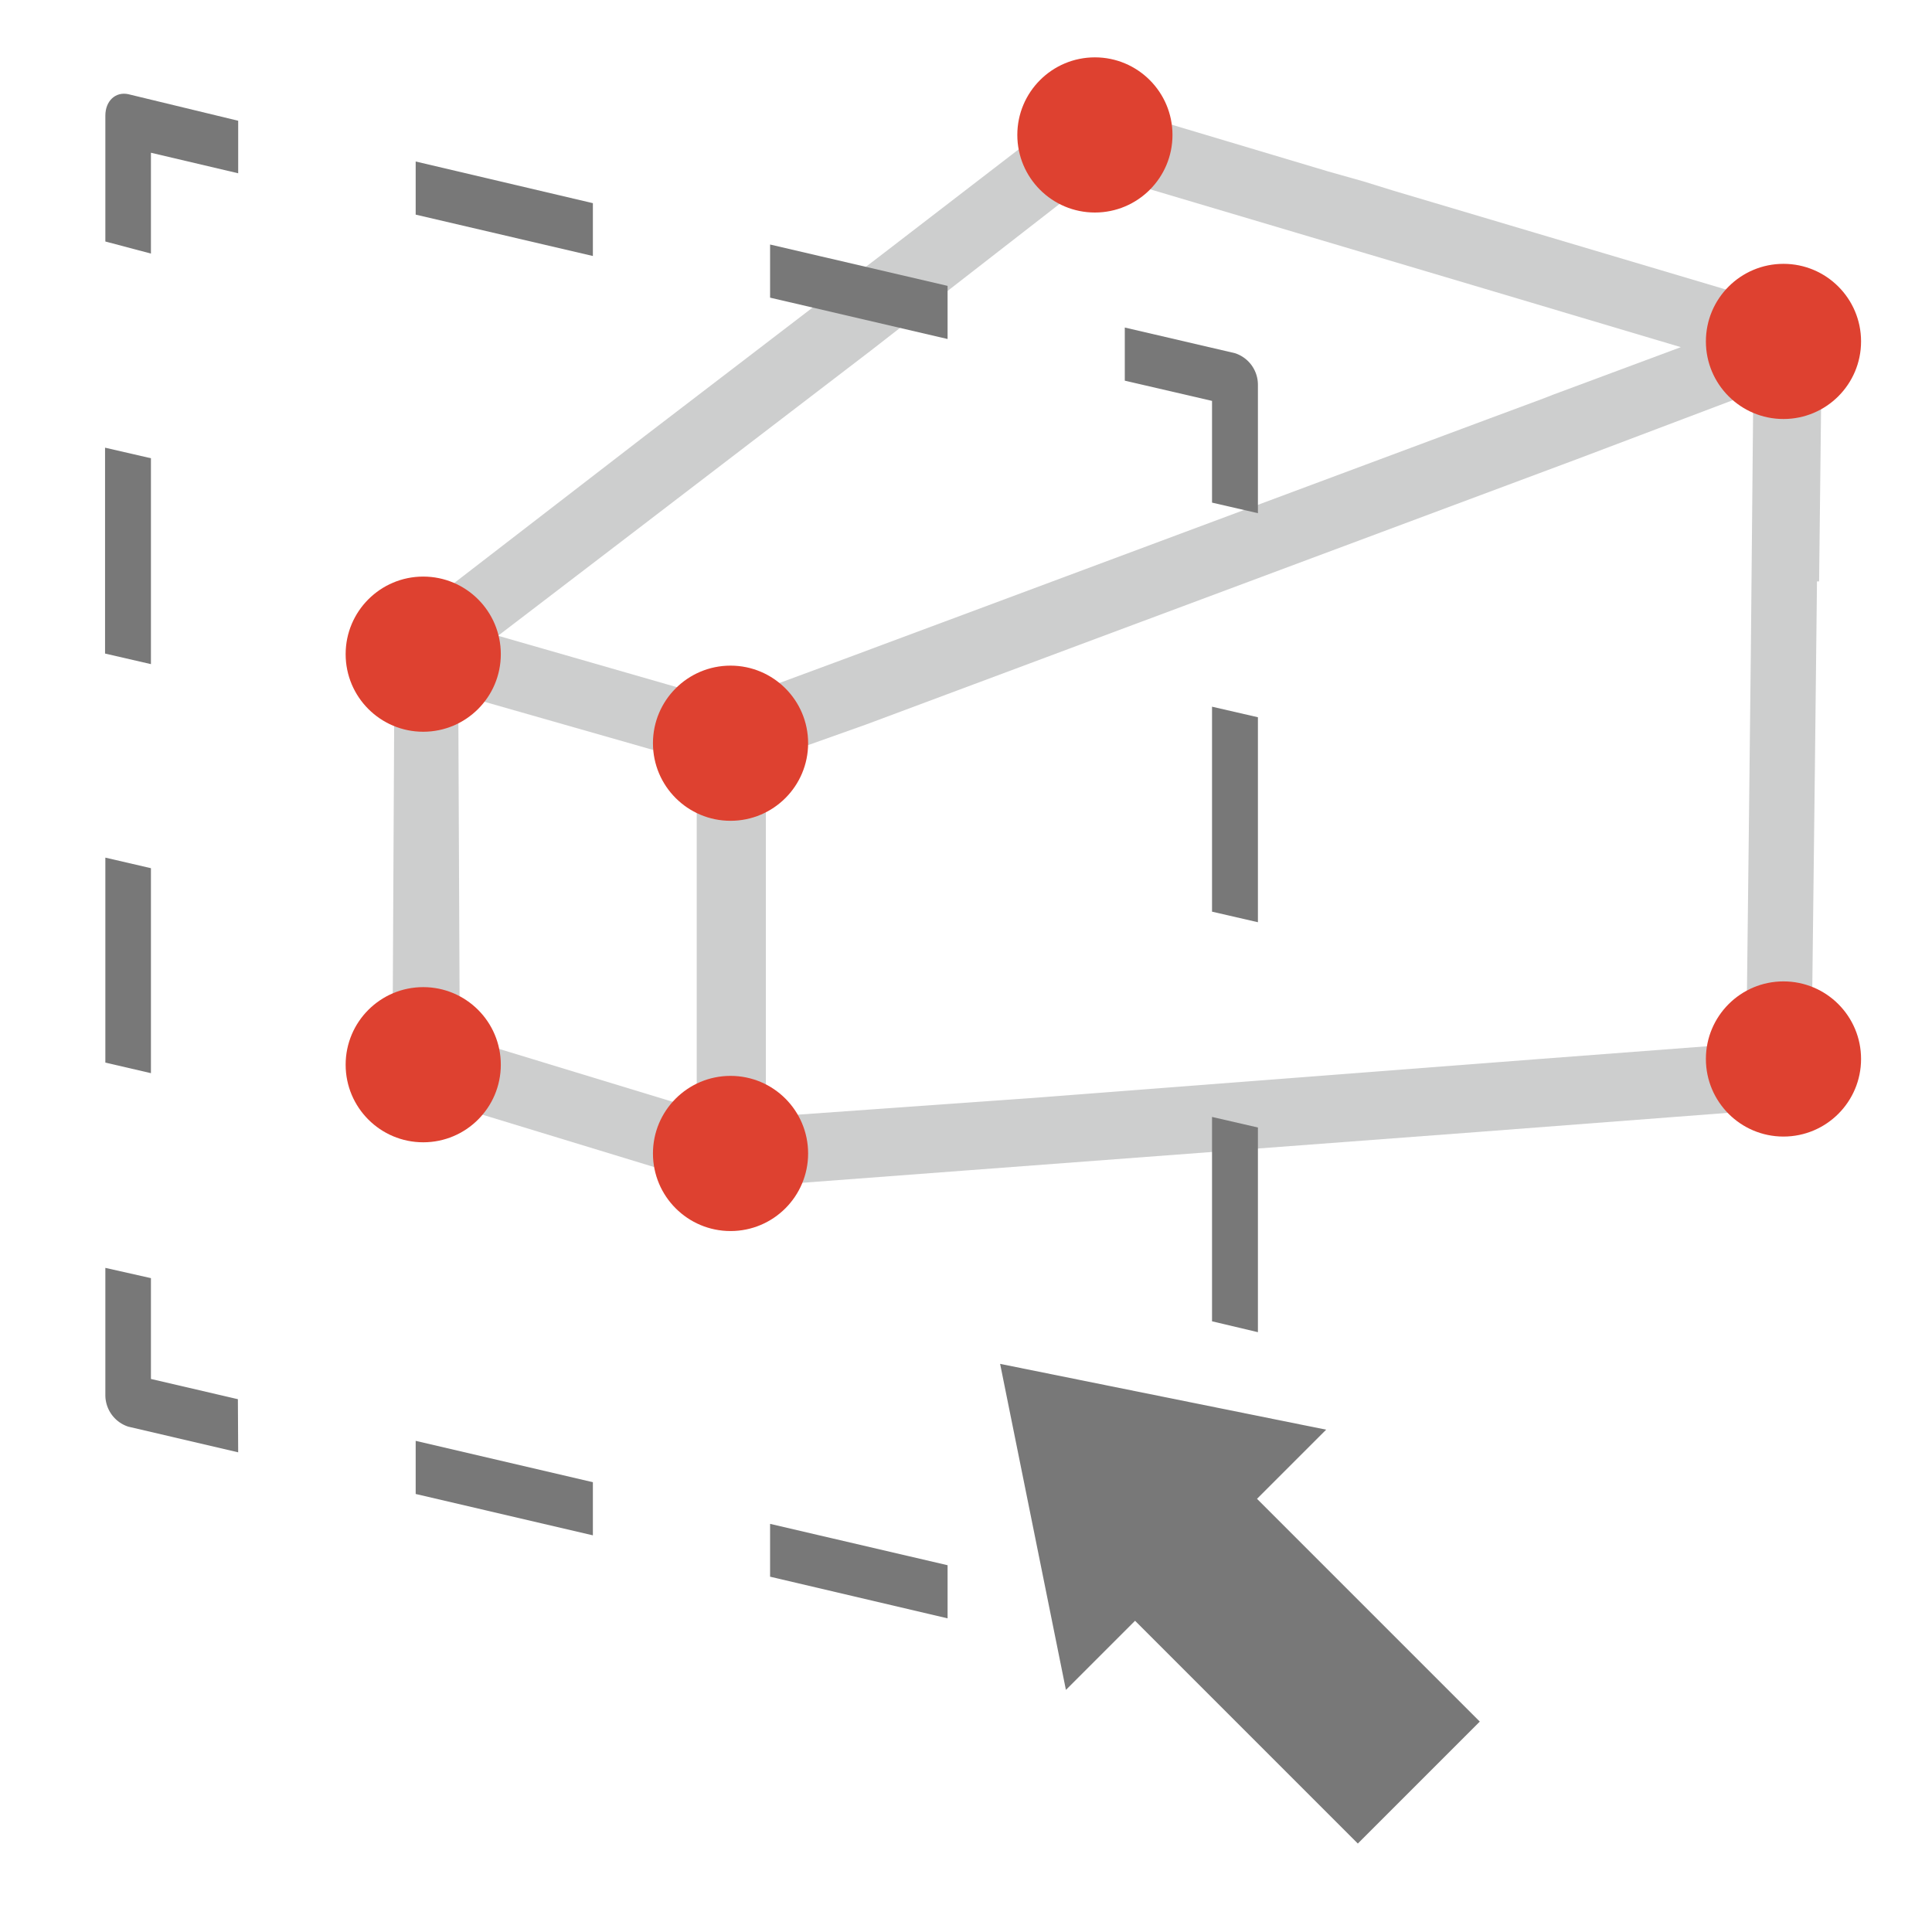 <svg id="Layer_1" data-name="Layer 1" xmlns="http://www.w3.org/2000/svg" viewBox="0 0 64 64"><title>SVG_Artboards</title><path d="M60.26,19.26l.09-7.87v-.05s0,0,0-.06a2,2,0,0,0-.05-.24.69.69,0,0,0,0-.1,1.14,1.14,0,0,0-.1-.19l-.06-.08a.88.88,0,0,0-.22-.21h0a.91.91,0,0,0-.26-.13h0L50.88,7.72l-4.71-1.4h0l-1-.31L44,5.68h0L36.47,3.43a1.14,1.14,0,0,0-1,.19l-6.24,4.8h0l-7.84,6h0l-8,6.17h0l0,0a1,1,0,0,0-.18.18.56.56,0,0,1-.05.08.7.7,0,0,0-.09.17.42.42,0,0,0,0,.1,1.16,1.16,0,0,0,0,.18.37.37,0,0,0,0,.11s0,0,0,.06L13,35.19a1.11,1.11,0,0,0,.8,1.07l10.13,3.09a1.26,1.26,0,0,0,.33,0l.08,0,7.83-.59h0L48.93,37.5h0L59,36.73a1.13,1.13,0,0,0,1-1.11l.12-10.13h0l.07-6.23ZM36.38,5.76l7,2.08h0l5.82,1.73h0l6.48,1.93-4.22,1.57h0l-.36.14-1.75.65h0L31.19,20.63h0l-3.06,1.14-4,1.48-2-.57L16.5,21.06,21,17.62h0l7.84-6h0ZM15.18,23l6.13,1.75h0l1.77.51V36.74l-7.85-2.39ZM51,35.08h0L34.23,36.37h0L25.37,37l0-11.82L28.69,24l23.55-8.79h0L58.08,13,58,21.49h0l-.07,6.23h0l-.08,6.84Z" style="fill:#cdcece"/><path d="M31.39,53.61l-5.88-1.38V50.48l5.88,1.37ZM19.64,50.86l-5.87-1.37V47.73l5.87,1.37Z" style="fill:#787878"/><path d="M7.89,48.11l-3.64-.85a1.1,1.1,0,0,1-.76-1.06V42L5,42.34v3.34l2.88.67Z" style="fill:#787878"/><path d="M5,35.55,3.49,35.2V28.41L5,28.76ZM5,22l-1.52-.35V14.83L5,15.18Z" style="fill:#787878"/><path d="M5,8.4,3.49,8V3.83c0-.49.34-.8.76-.71L7.89,4V5.74L5,5.06Z" style="fill:#787878"/><path d="M31.39,11.23,25.51,9.86V8.1l5.88,1.37ZM19.64,8.48,13.77,7.11V5.35l5.87,1.38Z" style="fill:#787878"/><path d="M41.67,17l-1.52-.35V13.28l-2.89-.67V10.85l3.65.85a1.1,1.1,0,0,1,.76,1.06Z" style="fill:#787878"/><path d="M41.67,44.13l-1.52-.36V37l1.52.35Zm0-13.58-1.52-.35V23.41l1.52.35Z" style="fill:#787878"/><polygon points="35.31 55.98 33.13 45.18 43.93 47.36 41.64 49.65 49.02 57.03 44.98 61.07 37.6 53.69 35.31 55.98" style="fill:#787878"/><circle cx="14.02" cy="21.67" r="2.57" style="fill:#de4130"/><circle cx="36.27" cy="4.47" r="2.57" style="fill:#de4130"/><circle cx="14.02" cy="35.27" r="2.57" style="fill:#de4130"/><circle cx="24.2" cy="24.62" r="2.57" style="fill:#de4130"/><circle cx="59.08" cy="11.31" r="2.57" style="fill:#de4130"/><circle cx="59.08" cy="35.08" r="2.57" style="fill:#de4130"/><circle cx="24.2" cy="38.21" r="2.57" style="fill:#de4130"/></svg>
